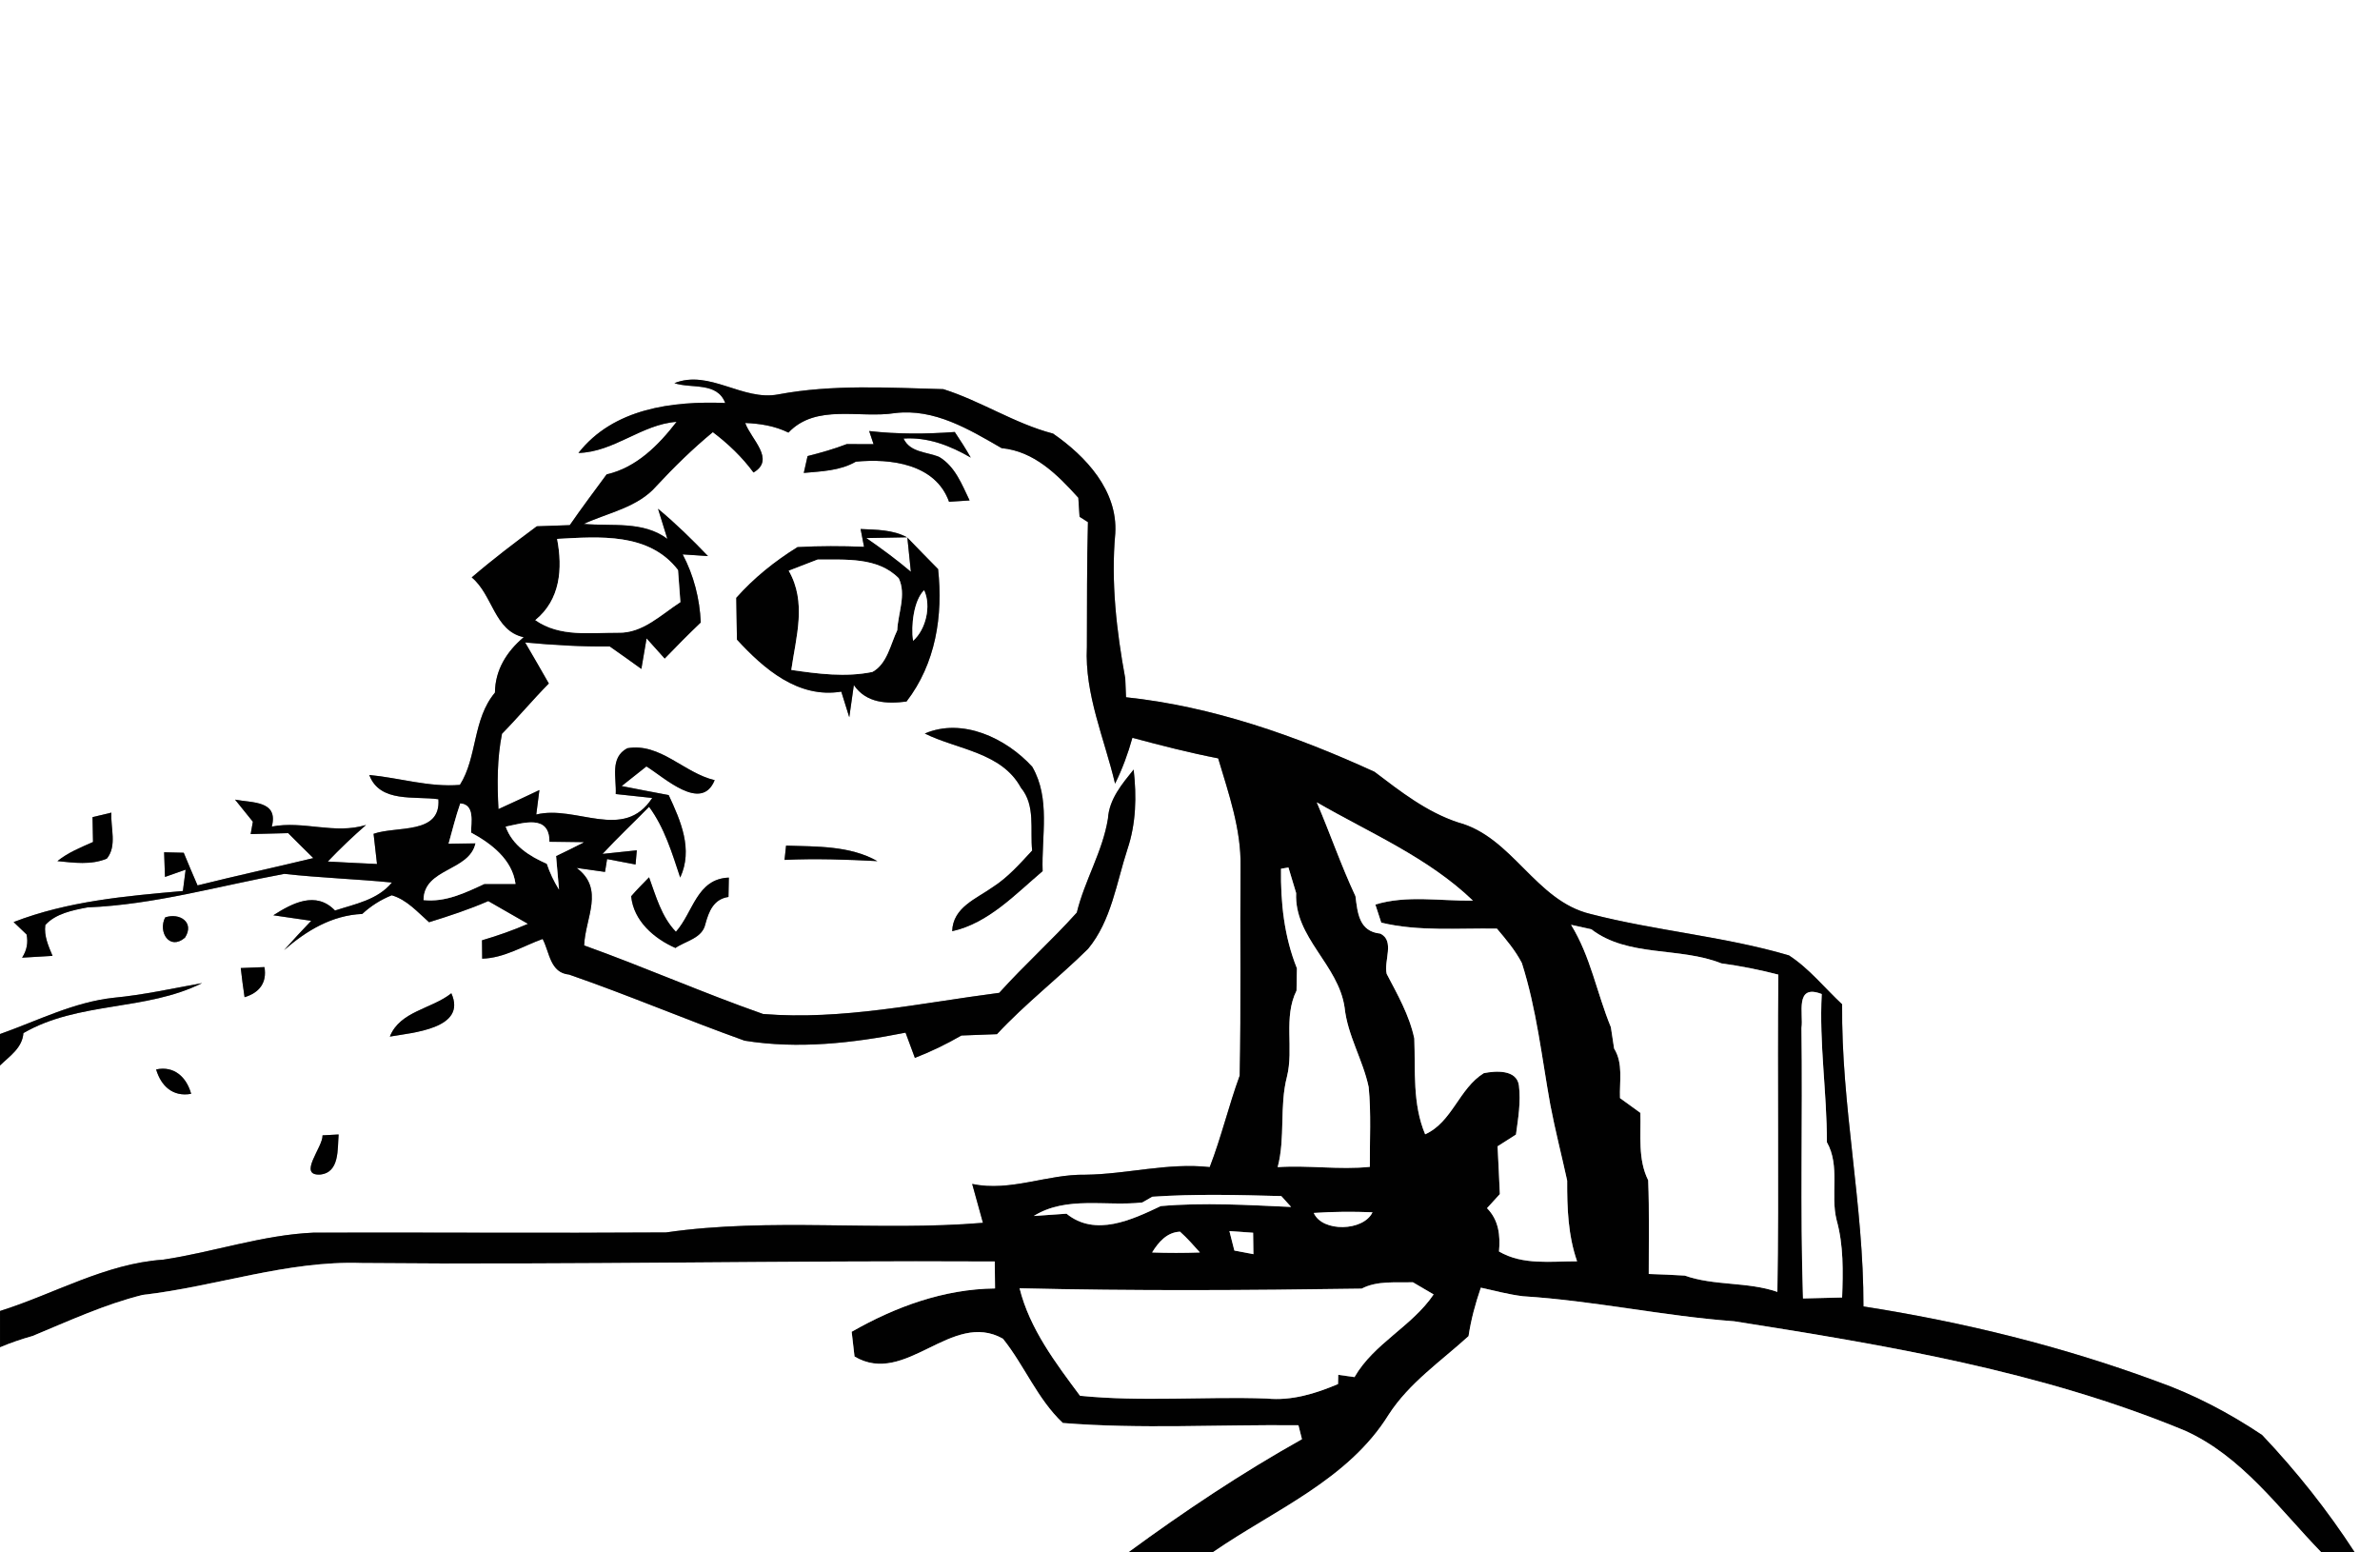<?xml version="1.0" encoding="utf-8"?>
<!-- Generator: Adobe Illustrator 15.0.2, SVG Export Plug-In . SVG Version: 6.00 Build 0)  -->
<!DOCTYPE svg PUBLIC "-//W3C//DTD SVG 1.1//EN" "http://www.w3.org/Graphics/SVG/1.1/DTD/svg11.dtd">
<svg version="1.1" id="Layer_1" xmlns="http://www.w3.org/2000/svg" xmlns:xlink="http://www.w3.org/1999/xlink" x="0px" y="0px"
	 width="250px" height="163px" viewBox="0 0 250 163" enable-background="new 0 0 250 163" xml:space="preserve">
<rect x="0" y="0" width="250" height="163" fill="#808080" stroke="none"/>
<path fill="#FFFFFF" d="M0,0h250v163h-2.68c-2.85-4.391-6.11-8.49-9.711-12.29c-3.439-2.3-7.139-4.25-11.049-5.63
	c-9.961-3.689-20.33-6.23-30.82-7.87c0.029-10.63-2.35-21.11-2.24-31.729c-1.85-1.721-3.46-3.761-5.59-5.141
	c-6.83-2.01-13.971-2.57-20.85-4.35c-5.791-1.391-8.17-8.08-13.891-9.61c-3.311-1.09-6.061-3.25-8.79-5.32
	c-8.26-3.78-17.021-6.87-26.1-7.83c-0.02-0.49-0.06-1.48-0.08-1.97c-0.92-5.01-1.51-10.13-1.05-15.229
	c0.28-4.5-3.09-8.11-6.53-10.49c-4.05-1.06-7.57-3.42-11.53-4.67c-5.77-0.15-11.62-0.52-17.33,0.55c-3.76,0.73-7.24-2.65-10.92-1.18
	c1.81,0.61,4.48-0.17,5.34,2.08c-5.55-0.22-11.75,0.57-15.42,5.25c3.76-0.1,6.62-3,10.31-3.27c-1.89,2.45-4.22,4.81-7.35,5.52
	c-1.3,1.77-2.62,3.52-3.87,5.33c-1.15,0.04-2.31,0.08-3.46,0.12c-2.33,1.73-4.64,3.48-6.84,5.37c2.22,1.83,2.37,5.62,5.46,6.28
	c-1.78,1.5-3,3.43-3.02,5.82c-2.36,2.81-1.84,6.78-3.68,9.689c-3.22,0.271-6.34-0.74-9.52-1.04c1.1,2.969,4.8,2.19,7.26,2.549
	c0.27,3.75-4.36,2.771-6.81,3.631c0.12,1.05,0.23,2.109,0.36,3.17c-1.73-0.08-3.45-0.16-5.17-0.26c1.28-1.34,2.62-2.621,4.02-3.84
	c-3.31,1.02-6.57-0.48-9.9,0.17c0.72-2.74-2.04-2.48-3.86-2.83c0.47,0.58,1.4,1.739,1.87,2.319c-0.06,0.32-0.17,0.97-0.23,1.3
	c1.31-0.039,2.63-0.069,3.94-0.1c0.87,0.88,1.76,1.75,2.64,2.62c-4.05,0.979-8.12,1.86-12.16,2.87c-0.49-1.141-0.98-2.28-1.45-3.43
	c-0.51-0.011-1.55-0.041-2.06-0.051c0.02,0.65,0.07,1.94,0.09,2.59l2.17-0.76c-0.07,0.561-0.22,1.68-0.29,2.24
	c-6.03,0.529-12.09,1.061-17.78,3.26c0.34,0.32,1.02,0.971,1.36,1.301c0.18,0.85,0.03,1.67-0.47,2.439
	c1.07-0.07,2.13-0.13,3.2-0.189c-0.43-1.031-0.91-2.08-0.76-3.24c1.08-1.2,2.89-1.561,4.44-1.851c7.01-0.28,13.8-2.26,20.67-3.52
	c3.76,0.42,7.54,0.54,11.3,0.909c-1.51,1.83-3.86,2.25-5.98,2.94c-2.01-2.09-4.49-0.771-6.48,0.5c1,0.15,2.99,0.44,3.98,0.58
	c-0.97,1.01-1.92,2.03-2.85,3.08c2.34-2.04,5.02-3.66,8.21-3.8c0.92-0.85,1.95-1.5,3.1-1.96c1.6,0.47,2.71,1.77,3.92,2.829
	c2.1-0.649,4.2-1.34,6.22-2.219c1.38,0.81,2.78,1.579,4.17,2.39c-1.57,0.68-3.19,1.25-4.83,1.729c0,0.48,0.01,1.44,0.02,1.93
	c2.31-0.069,4.25-1.31,6.35-2.069c0.74,1.41,0.77,3.55,2.78,3.739c6.21,2.15,12.25,4.73,18.43,6.94
	c5.61,0.91,11.36,0.261,16.91-0.84c0.24,0.67,0.74,1.99,0.98,2.649c1.69-0.649,3.32-1.449,4.89-2.35c1.24-0.05,2.49-0.1,3.73-0.14
	c2.98-3.21,6.46-5.89,9.57-8.96c2.45-2.96,2.98-6.93,4.14-10.471c0.91-2.699,0.97-5.56,0.65-8.359c-1.23,1.529-2.57,3.1-2.7,5.16
	c-0.56,3.46-2.45,6.479-3.27,9.859c-2.61,2.91-5.53,5.521-8.15,8.431c-8.22,1.06-16.5,2.899-24.81,2.22
	c-6.33-2.22-12.48-4.939-18.79-7.2c0.11-2.89,2.19-5.93-0.79-8.14c0.74,0.1,2.24,0.32,2.98,0.42l0.22-1.35
	c0.75,0.149,2.24,0.43,2.99,0.569c0.03-0.38,0.1-1.12,0.13-1.489c-0.9,0.09-2.7,0.289-3.6,0.379c1.57-1.699,3.27-3.289,4.89-4.949
	c1.63,2.22,2.41,4.85,3.27,7.43c1.37-2.96,0.06-5.939-1.21-8.66c-1.65-0.3-3.29-0.63-4.94-0.949c0.65-0.511,1.95-1.551,2.6-2.061
	c1.88,1.15,5.79,4.859,7.17,1.44c-3.21-0.74-5.72-3.96-9.18-3.35c-1.86,0.99-1.12,3.12-1.21,4.811c0.96,0.109,2.87,0.31,3.83,0.41
	c-2.99,4.609-7.97,0.709-12.18,1.739c0.08-0.64,0.25-1.93,0.33-2.569c-1.43,0.67-2.86,1.359-4.3,2
	c-0.14-2.641-0.15-5.311,0.37-7.911c1.69-1.72,3.23-3.57,4.92-5.28c-0.82-1.45-1.66-2.88-2.49-4.31c2.95,0.28,5.92,0.45,8.89,0.42
	c1.11,0.78,2.22,1.56,3.32,2.36c0.14-0.81,0.41-2.41,0.55-3.21c0.48,0.53,1.43,1.59,1.9,2.12c1.24-1.29,2.5-2.56,3.79-3.79
	c-0.11-2.5-0.73-4.93-1.9-7.15c0.67,0.04,2,0.13,2.66,0.18c-1.67-1.74-3.39-3.43-5.25-4.97c0.25,0.79,0.73,2.37,0.98,3.16
	c-2.55-1.91-5.82-1.3-8.78-1.57c2.59-1.19,5.69-1.73,7.64-3.99c1.86-2,3.81-3.91,5.92-5.65c1.61,1.22,3.07,2.61,4.27,4.24
	c2.35-1.37-0.27-3.5-0.87-5.2c1.57,0.06,3.12,0.31,4.54,1.01c2.9-3.07,7.48-1.46,11.2-2.05c4.13-0.5,7.76,1.7,11.19,3.68
	c3.44,0.33,5.87,2.79,8.06,5.21c0.03,0.5,0.1,1.5,0.13,2c0.22,0.14,0.66,0.42,0.88,0.56c-0.12,4.37-0.09,8.74-0.11,13.12
	c-0.25,4.97,1.84,9.6,2.96,14.351c0.76-1.541,1.36-3.161,1.82-4.82c2.98,0.8,5.97,1.57,9.01,2.16c1.101,3.7,2.42,7.43,2.351,11.35
	c-0.061,7.32,0.06,14.65-0.09,21.97c-1.16,3.171-1.931,6.46-3.15,9.61c-4.4-0.49-8.7,0.75-13.08,0.8
	c-4.01-0.069-7.82,1.81-11.87,0.97c0.37,1.36,0.75,2.721,1.13,4.08c-11.07,0.92-22.26-0.58-33.29,1.01
	c-12.33,0.08-24.66-0.01-36.99,0.021c-5.38,0.229-10.54,2.05-15.84,2.84c-6.08,0.42-11.42,3.591-17.13,5.39V111.9
	c1.02-0.99,2.34-1.83,2.46-3.4c5.81-3.35,12.85-2.29,18.77-5.25c-3.08,0.561-6.15,1.24-9.28,1.54c-4.2,0.45-8.01,2.42-11.95,3.81V0
	 M91.3,45.27l0.46,1.38c-0.71,0-2.11-0.01-2.81-0.01c-1.35,0.52-2.73,0.91-4.12,1.26c-0.1,0.44-0.3,1.33-0.4,1.77
	c1.86-0.17,3.8-0.22,5.47-1.18c3.66-0.36,8.37,0.229,9.79,4.21c0.54-0.04,1.62-0.11,2.16-0.14c-0.81-1.67-1.51-3.56-3.18-4.56
	c-1.31-0.56-3.06-0.45-3.76-1.94c2.56-0.17,4.89,0.74,7.06,2c-0.52-0.92-1.09-1.82-1.68-2.69C97.3,45.59,94.29,45.61,91.3,45.27
	 M90.4,55.56c0.09,0.46,0.27,1.4,0.36,1.87c-2.33-0.09-4.67-0.1-6.99,0.03c-2.38,1.48-4.57,3.23-6.43,5.33
	c0.03,1.46,0.05,2.92,0.07,4.38c2.83,3.08,6.43,6.21,10.96,5.47c0.21,0.67,0.63,2.02,0.84,2.69c0.12-0.85,0.36-2.54,0.48-3.38
	c1.31,1.91,3.47,1.99,5.53,1.73c3.07-3.99,3.85-9.01,3.32-13.91c-1.09-1.1-2.16-2.2-3.23-3.31c0.09,0.89,0.28,2.69,0.37,3.59
	c-1.49-1.27-3.08-2.43-4.68-3.54c1.07-0.02,3.2-0.06,4.27-0.08C93.77,55.62,92.05,55.64,90.4,55.56 M97.14,77.04
	c3.44,1.7,8.07,1.96,10.1,5.69c1.55,1.859,0.95,4.39,1.18,6.6c-1.28,1.38-2.54,2.82-4.14,3.84c-1.74,1.24-4.18,2.12-4.26,4.63
	c3.8-0.84,6.63-3.88,9.5-6.31c-0.13-3.66,0.85-7.62-1.09-10.96C105.7,77.54,101.1,75.34,97.14,77.04 M9.72,85.82
	c0.01,0.649,0.04,1.96,0.05,2.609c-1.3,0.58-2.63,1.11-3.74,2.01c1.72,0.17,3.54,0.431,5.19-0.26c1.1-1.33,0.38-3.25,0.48-4.83
	C11.21,85.47,10.22,85.7,9.72,85.82 M82.57,88.811c-0.04,0.379-0.12,1.119-0.16,1.5c3.25-0.15,6.5-0.041,9.75,0.129
	C89.26,88.8,85.79,88.92,82.57,88.811 M66.3,94.13c0.25,2.59,2.41,4.45,4.65,5.431c1.07-0.74,2.82-1.011,3.14-2.5
	c0.37-1.351,0.87-2.631,2.43-2.86c0.01-0.511,0.03-1.53,0.04-2.03c-3.38,0.13-3.73,3.63-5.56,5.689
	c-1.52-1.579-2.09-3.719-2.82-5.719C67.54,92.8,66.89,93.439,66.3,94.13 M17.35,96.35c-0.78,1.521,0.45,3.521,2.08,2.131
	C20.47,96.87,18.87,95.83,17.35,96.35 M25.29,101.67c0.11,1.02,0.25,2.04,0.4,3.061c1.53-0.461,2.37-1.49,2.09-3.16
	C27.16,101.6,25.91,101.65,25.29,101.67 M40.95,108.87c2.37-0.42,8.13-0.83,6.46-4.55C45.33,105.98,42.01,106.189,40.95,108.87
	 M16.4,112.32c0.51,1.72,1.74,2.91,3.68,2.56C19.6,113.141,18.3,111.91,16.4,112.32 M33.88,119.24c0.05,1.24-2.65,4.24-0.26,4.119
	c2.07-0.199,1.82-2.689,1.95-4.209C35.15,119.17,34.3,119.22,33.88,119.24z"/>
<path fill="#010101" d="M70.84,40.24c3.68-1.47,7.16,1.91,10.92,1.18c5.71-1.07,11.56-0.7,17.33-0.55
	c3.96,1.25,7.48,3.61,11.53,4.67c3.44,2.38,6.81,5.99,6.53,10.49c-0.46,5.1,0.13,10.22,1.05,15.229c0.02,0.49,0.06,1.48,0.08,1.97
	c9.08,0.96,17.84,4.05,26.1,7.83c2.729,2.07,5.479,4.23,8.79,5.32c5.721,1.53,8.1,8.22,13.891,9.61
	c6.879,1.779,14.02,2.34,20.85,4.35c2.13,1.38,3.74,3.42,5.59,5.141c-0.109,10.619,2.27,21.1,2.24,31.729
	c10.49,1.64,20.859,4.181,30.82,7.87c3.91,1.38,7.609,3.33,11.049,5.63c3.601,3.8,6.861,7.899,9.711,12.29H243.8
	c-4.43-4.57-8.3-10.04-14.28-12.74c-15.09-6.25-31.299-8.96-47.35-11.49c-7.439-0.55-14.75-2.16-22.189-2.629
	c-1.5-0.181-2.961-0.58-4.431-0.9c-0.569,1.66-1.03,3.35-1.29,5.09c-2.9,2.64-6.24,4.91-8.4,8.26c-4.25,6.85-12.02,10-18.42,14.41
	h-8.879c5.84-4.28,11.879-8.311,18.2-11.85c-0.09-0.37-0.279-1.09-0.369-1.461c-8.24-0.09-16.551,0.42-24.75-0.239
	c-2.67-2.511-4.03-6.03-6.29-8.851c-5.39-3.05-10.22,5.07-15.59,1.87c-0.07-0.649-0.23-1.95-0.3-2.6c4.61-2.63,9.68-4.49,15.06-4.55
	c-0.01-0.95-0.02-1.891-0.03-2.83c-22.17-0.12-44.34,0.369-66.51,0.16c-7.82-0.271-15.3,2.47-23,3.35
	c-3.98,0.99-7.76,2.74-11.55,4.311c-1.17,0.33-2.31,0.72-3.43,1.189v-3.811c5.71-1.799,11.05-4.97,17.13-5.39
	c5.3-0.79,10.46-2.61,15.84-2.84c12.33-0.03,24.66,0.06,36.99-0.021c11.03-1.59,22.22-0.09,33.29-1.01
	c-0.38-1.359-0.76-2.72-1.13-4.08c4.05,0.84,7.86-1.039,11.87-0.97c4.38-0.05,8.68-1.29,13.08-0.8c1.22-3.15,1.99-6.439,3.15-9.61
	c0.149-7.319,0.029-14.649,0.09-21.97c0.069-3.92-1.25-7.65-2.351-11.35c-3.04-0.59-6.03-1.36-9.01-2.16
	c-0.46,1.66-1.06,3.28-1.82,4.82c-1.12-4.75-3.21-9.38-2.96-14.351c0.02-4.38-0.01-8.75,0.11-13.12c-0.22-0.14-0.66-0.42-0.88-0.56
	c-0.03-0.5-0.1-1.5-0.13-2c-2.19-2.42-4.62-4.88-8.06-5.21c-3.43-1.98-7.06-4.18-11.19-3.68c-3.72,0.59-8.3-1.02-11.2,2.05
	c-1.42-0.7-2.97-0.95-4.54-1.01c0.6,1.7,3.22,3.83,0.87,5.2c-1.2-1.63-2.66-3.02-4.27-4.24c-2.11,1.74-4.06,3.65-5.92,5.65
	c-1.95,2.26-5.05,2.8-7.64,3.99c2.96,0.27,6.23-0.34,8.78,1.57c-0.25-0.79-0.73-2.37-0.98-3.16c1.86,1.54,3.58,3.23,5.25,4.97
	c-0.66-0.05-1.99-0.14-2.66-0.18c1.17,2.22,1.79,4.65,1.9,7.15c-1.29,1.23-2.55,2.5-3.79,3.79c-0.47-0.53-1.42-1.59-1.9-2.12
	c-0.14,0.8-0.41,2.4-0.55,3.21c-1.1-0.8-2.21-1.58-3.32-2.36c-2.97,0.03-5.94-0.14-8.89-0.42c0.83,1.43,1.67,2.86,2.49,4.31
	c-1.69,1.71-3.23,3.56-4.92,5.28c-0.52,2.6-0.51,5.27-0.37,7.911c1.44-0.641,2.87-1.33,4.3-2c-0.08,0.64-0.25,1.93-0.33,2.569
	c4.21-1.03,9.19,2.87,12.18-1.739c-0.96-0.101-2.87-0.301-3.83-0.41c0.09-1.69-0.65-3.82,1.21-4.811c3.46-0.61,5.97,2.61,9.18,3.35
	c-1.38,3.419-5.29-0.29-7.17-1.44c-0.65,0.51-1.95,1.55-2.6,2.061c1.65,0.319,3.29,0.649,4.94,0.949c1.27,2.721,2.58,5.7,1.21,8.66
	c-0.86-2.58-1.64-5.21-3.27-7.43c-1.62,1.66-3.32,3.25-4.89,4.949c0.9-0.09,2.7-0.289,3.6-0.379c-0.03,0.369-0.1,1.109-0.13,1.489
	c-0.75-0.14-2.24-0.42-2.99-0.569l-0.22,1.35c-0.74-0.1-2.24-0.32-2.98-0.42c2.98,2.21,0.9,5.25,0.79,8.14
	c6.31,2.261,12.46,4.98,18.79,7.2c8.31,0.68,16.59-1.16,24.81-2.22c2.62-2.91,5.54-5.521,8.15-8.431
	c0.82-3.38,2.71-6.399,3.27-9.859c0.13-2.061,1.47-3.631,2.7-5.16c0.32,2.8,0.26,5.66-0.65,8.359
	c-1.16,3.541-1.69,7.511-4.14,10.471c-3.11,3.07-6.59,5.75-9.57,8.96c-1.24,0.04-2.49,0.09-3.73,0.14c-1.57,0.9-3.2,1.7-4.89,2.35
	c-0.24-0.659-0.74-1.979-0.98-2.649c-5.55,1.101-11.3,1.75-16.91,0.84c-6.18-2.21-12.22-4.79-18.43-6.94
	c-2.01-0.189-2.04-2.329-2.78-3.739c-2.1,0.76-4.04,2-6.35,2.069c-0.01-0.489-0.02-1.449-0.02-1.93c1.64-0.479,3.26-1.05,4.83-1.729
	c-1.39-0.811-2.79-1.58-4.17-2.39c-2.02,0.879-4.12,1.569-6.22,2.219c-1.21-1.06-2.32-2.359-3.92-2.829
	c-1.15,0.46-2.18,1.11-3.1,1.96c-3.19,0.14-5.87,1.76-8.21,3.8c0.93-1.05,1.88-2.07,2.85-3.08c-0.99-0.14-2.98-0.43-3.98-0.58
	c1.99-1.271,4.47-2.59,6.48-0.5c2.12-0.69,4.47-1.11,5.98-2.94c-3.76-0.369-7.54-0.489-11.3-0.909C23,93.04,16.21,95.02,9.2,95.3
	c-1.55,0.29-3.36,0.65-4.44,1.851c-0.15,1.16,0.33,2.209,0.76,3.24c-1.07,0.06-2.13,0.119-3.2,0.189c0.5-0.77,0.65-1.59,0.47-2.439
	c-0.34-0.33-1.02-0.98-1.36-1.301c5.69-2.199,11.75-2.73,17.78-3.26c0.07-0.561,0.22-1.68,0.29-2.24l-2.17,0.76
	c-0.02-0.649-0.07-1.939-0.09-2.59c0.51,0.01,1.55,0.04,2.06,0.051c0.47,1.149,0.96,2.289,1.45,3.43
	c4.04-1.01,8.11-1.891,12.16-2.87c-0.88-0.87-1.77-1.74-2.64-2.62c-1.31,0.03-2.63,0.061-3.94,0.1c0.06-0.33,0.17-0.979,0.23-1.3
	c-0.47-0.58-1.4-1.739-1.87-2.319c1.82,0.35,4.58,0.09,3.86,2.83c3.33-0.65,6.59,0.85,9.9-0.17c-1.4,1.219-2.74,2.5-4.02,3.84
	c1.72,0.1,3.44,0.18,5.17,0.26c-0.13-1.061-0.24-2.12-0.36-3.17c2.45-0.86,7.08,0.119,6.81-3.631c-2.46-0.359-6.16,0.42-7.26-2.549
	c3.18,0.3,6.3,1.31,9.52,1.04c1.84-2.91,1.32-6.88,3.68-9.689c0.02-2.39,1.24-4.32,3.02-5.82c-3.09-0.66-3.24-4.45-5.46-6.28
	c2.2-1.89,4.51-3.64,6.84-5.37c1.15-0.04,2.31-0.08,3.46-0.12c1.25-1.81,2.57-3.56,3.87-5.33c3.13-0.71,5.46-3.07,7.35-5.52
	c-3.69,0.27-6.55,3.17-10.31,3.27c3.67-4.68,9.87-5.47,15.42-5.25C75.32,40.07,72.65,40.85,70.84,40.24 M58.52,56.6
	c0.6,3.13,0.34,6.39-2.29,8.53c2.57,1.8,5.75,1.31,8.7,1.32c2.57,0.08,4.52-1.91,6.54-3.21c-0.06-0.84-0.19-2.53-0.25-3.37
	C68.18,55.91,62.95,56.36,58.52,56.6 M48.35,84.38c-0.49,1.39-0.83,2.82-1.23,4.229c0.71-0.01,2.12-0.029,2.83-0.049
	c-0.64,2.979-5.43,2.6-5.46,5.97c2.31,0.25,4.38-0.761,6.4-1.7c0.82,0,2.44,0,3.26,0c-0.34-2.561-2.55-4.24-4.66-5.38
	C49.46,86.4,49.92,84.51,48.35,84.38 M138.32,84.27c1.4,3.261,2.55,6.631,4.06,9.851c0.229,1.79,0.38,3.7,2.601,3.93
	c1.569,0.74,0.35,2.89,0.68,4.23c1.14,2.18,2.39,4.36,2.9,6.79c0.129,3.38-0.211,6.85,1.14,10.06c2.85-1.28,3.56-4.819,6.159-6.42
	c1.271-0.26,3.461-0.39,3.69,1.29c0.22,1.72-0.079,3.45-0.31,5.16c-0.48,0.31-1.44,0.93-1.93,1.23c0.09,1.68,0.16,3.35,0.239,5.02
	c-0.329,0.37-1.01,1.109-1.35,1.48c1.239,1.25,1.409,2.869,1.26,4.549c2.511,1.461,5.44,1.021,8.2,1.03
	c-0.95-2.729-1.051-5.6-1.04-8.47c-0.58-2.66-1.261-5.29-1.771-7.96c-0.899-4.99-1.439-10.04-2.99-14.899
	c-0.689-1.33-1.659-2.471-2.619-3.61c-4.04-0.07-8.221,0.319-12.15-0.63c-0.16-0.48-0.47-1.431-0.619-1.9
	c3.299-1.01,6.84-0.359,10.25-0.41C150.01,90.061,143.91,87.5,138.32,84.27 M53.12,86.82c0.71,1.979,2.49,3.1,4.32,3.899
	c0.32,0.96,0.75,1.86,1.28,2.71c-0.08-0.88-0.24-2.649-0.31-3.529c0.97-0.461,1.94-0.94,2.9-1.431c-0.9-0.01-2.7-0.04-3.6-0.05
	C57.72,85.49,54.96,86.45,53.12,86.82 M33.04,88.38C33.38,88.811,33.38,88.811,33.04,88.38 M134.561,91.24
	c-0.051,3.56,0.33,7.13,1.67,10.46c-0.01,0.78-0.021,1.56-0.041,2.34c-1.41,2.83-0.26,6.08-1.01,9.06c-0.8,3.11-0.15,6.37-0.97,9.48
	c3.229-0.221,6.46,0.3,9.681-0.03c-0.021-2.79,0.149-5.59-0.121-8.37c-0.6-2.859-2.22-5.42-2.529-8.359
	c-0.65-4.53-5.301-7.34-5.09-12.021c-0.2-0.68-0.601-2.02-0.811-2.69C135.15,91.141,134.75,91.21,134.561,91.24 M165.029,97.13
	c2.051,3.32,2.711,7.181,4.181,10.75c0.09,0.56,0.261,1.681,0.34,2.24c0.979,1.569,0.55,3.479,0.62,5.21
	c0.54,0.39,1.609,1.16,2.141,1.55c0.069,2.37-0.281,4.87,0.819,7.08c0.13,3.28,0.05,6.56,0.06,9.84
	c1.261,0.04,2.511,0.091,3.781,0.17c3.129,1.101,6.559,0.62,9.729,1.71c0.18-11.109-0.021-22.21,0.1-33.32
	c-1.97-0.51-3.97-0.909-5.979-1.18c-4.4-1.76-9.801-0.619-13.66-3.58C166.63,97.48,165.561,97.25,165.029,97.13 M189.23,107.96
	c0.129,9.47-0.15,18.95,0.16,28.41c1.029-0.021,3.08-0.07,4.109-0.101c0.1-2.729,0.16-5.489-0.58-8.14
	c-0.67-2.68,0.4-5.67-1.02-8.17c0.01-5.2-0.82-10.36-0.541-15.56C188.471,103.27,189.46,106.54,189.23,107.96 M119.99,126.29
	c-3.8,0.44-7.95-0.72-11.4,1.42c0.86-0.06,2.58-0.18,3.44-0.24c3.02,2.46,6.87,0.64,9.9-0.8c4.55-0.4,9.13-0.109,13.69,0.09
	c-0.261-0.29-0.771-0.859-1.03-1.14c-4.51-0.12-9.05-0.24-13.55,0.069C120.78,125.84,120.25,126.141,119.99,126.29 M138,127.391
	c0.9,2.049,5.23,1.93,6.17-0.07C142.109,127.24,140.05,127.25,138,127.391 M121.02,131.54c1.67,0.06,3.35,0.06,5.02,0
	c-0.68-0.75-1.33-1.51-2.09-2.181C122.57,129.42,121.69,130.46,121.02,131.54 M129.141,129.3c0.129,0.511,0.389,1.53,0.52,2.04
	c0.5,0.1,1.5,0.28,2,0.38c-0.01-0.56-0.02-1.68-0.03-2.25C131.01,129.43,129.76,129.34,129.141,129.3 M143.029,135.34
	c-11.969,0.18-23.959,0.25-35.929-0.04c1.05,4.24,3.79,7.851,6.35,11.29c6.48,0.65,13.079,0.061,19.6,0.29
	c2.62,0.261,5.12-0.51,7.5-1.521l0.021-0.969c0.43,0.06,1.279,0.18,1.709,0.239c2.041-3.55,6.031-5.31,8.311-8.68
	c-0.55-0.32-1.63-0.96-2.18-1.28C146.6,134.73,144.689,134.48,143.029,135.34z"/>
<path fill="#010101" d="M91.3,45.27c2.99,0.34,6,0.32,8.99,0.1c0.59,0.87,1.16,1.77,1.68,2.69c-2.17-1.26-4.5-2.17-7.06-2
	c0.7,1.49,2.45,1.38,3.76,1.94c1.67,1,2.37,2.89,3.18,4.56c-0.54,0.03-1.62,0.1-2.16,0.14c-1.42-3.98-6.13-4.57-9.79-4.21
	c-1.67,0.96-3.61,1.01-5.47,1.18c0.1-0.44,0.3-1.33,0.4-1.77c1.39-0.35,2.77-0.74,4.12-1.26c0.7,0,2.1,0.01,2.81,0.01L91.3,45.27z"
	/>
<path fill="#010101" d="M90.4,55.56c1.65,0.08,3.37,0.06,4.87,0.87c-1.07,0.02-3.2,0.06-4.27,0.08c1.6,1.11,3.19,2.271,4.68,3.54
	c-0.09-0.9-0.28-2.7-0.37-3.59c1.07,1.11,2.14,2.21,3.23,3.31c0.53,4.9-0.25,9.92-3.32,13.91c-2.06,0.26-4.22,0.18-5.53-1.73
	c-0.12,0.84-0.36,2.53-0.48,3.38c-0.21-0.67-0.63-2.02-0.84-2.69c-4.53,0.74-8.13-2.39-10.96-5.47c-0.02-1.46-0.04-2.92-0.07-4.38
	c1.86-2.1,4.05-3.85,6.43-5.33c2.32-0.13,4.66-0.12,6.99-0.03C90.67,56.96,90.49,56.02,90.4,55.56 M82.85,59.94
	c1.91,3.33,0.77,6.91,0.27,10.42c2.8,0.41,5.71,0.79,8.52,0.21c1.55-0.85,1.89-2.88,2.61-4.38c0.08-1.79,0.97-3.74,0.16-5.45
	c-2.2-2.26-5.64-1.95-8.53-1.97C84.87,59.17,83.86,59.56,82.85,59.94 M95.91,67.3c1.33-1.16,1.94-3.65,1.16-5.31
	C95.98,63.07,95.68,65.69,95.91,67.3z"/>
<path fill="#FFFFFF" d="M58.52,56.6c4.43-0.24,9.66-0.69,12.7,3.27c0.06,0.84,0.19,2.53,0.25,3.37c-2.02,1.3-3.97,3.29-6.54,3.21
	c-2.95-0.01-6.13,0.48-8.7-1.32C58.86,62.99,59.12,59.73,58.52,56.6z"/>
<path fill="#FFFFFF" d="M82.85,59.94c1.01-0.38,2.02-0.77,3.03-1.17c2.89,0.02,6.33-0.29,8.53,1.97c0.81,1.71-0.08,3.66-0.16,5.45
	c-0.72,1.5-1.06,3.53-2.61,4.38c-2.81,0.58-5.72,0.2-8.52-0.21C83.62,66.85,84.76,63.27,82.85,59.94z"/>
<path fill="#FFFFFF" d="M95.91,67.3c-0.23-1.61,0.07-4.23,1.16-5.31C97.85,63.65,97.24,66.14,95.91,67.3z"/>
<path fill="#010101" d="M97.14,77.04c3.96-1.7,8.56,0.5,11.29,3.49c1.94,3.34,0.96,7.3,1.09,10.96c-2.87,2.43-5.7,5.47-9.5,6.31
	c0.08-2.51,2.52-3.39,4.26-4.63c1.6-1.02,2.86-2.46,4.14-3.84c-0.23-2.21,0.37-4.74-1.18-6.6C105.21,79,100.58,78.74,97.14,77.04z"
	/>
<path fill="#FFFFFF" d="M48.35,84.38c1.57,0.13,1.11,2.021,1.14,3.07c2.11,1.14,4.32,2.819,4.66,5.38c-0.82,0-2.44,0-3.26,0
	c-2.02,0.939-4.09,1.95-6.4,1.7c0.03-3.37,4.82-2.99,5.46-5.97c-0.71,0.02-2.12,0.039-2.83,0.049
	C47.52,87.2,47.86,85.77,48.35,84.38z"/>
<path fill="#FFFFFF" d="M138.32,84.27c5.59,3.23,11.689,5.791,16.4,10.32c-3.41,0.051-6.951-0.6-10.25,0.41
	c0.149,0.47,0.459,1.42,0.619,1.9c3.93,0.949,8.11,0.56,12.15,0.63c0.96,1.14,1.93,2.28,2.619,3.61
	c1.551,4.859,2.091,9.909,2.99,14.899c0.51,2.67,1.19,5.3,1.771,7.96c-0.011,2.87,0.09,5.74,1.04,8.47
	c-2.76-0.01-5.689,0.431-8.2-1.03c0.149-1.68-0.021-3.299-1.26-4.549c0.34-0.371,1.021-1.11,1.35-1.48
	c-0.079-1.67-0.149-3.34-0.239-5.02c0.489-0.301,1.449-0.921,1.93-1.23c0.23-1.71,0.529-3.44,0.31-5.16
	c-0.229-1.68-2.42-1.55-3.69-1.29c-2.6,1.601-3.31,5.14-6.159,6.42c-1.351-3.21-1.011-6.68-1.14-10.06
	c-0.511-2.43-1.761-4.61-2.9-6.79c-0.33-1.341,0.89-3.49-0.68-4.23c-2.221-0.229-2.371-2.14-2.601-3.93
	C140.87,90.9,139.721,87.53,138.32,84.27z"/>
<path fill="#010101" d="M9.72,85.82c0.5-0.12,1.49-0.351,1.98-0.471c-0.1,1.58,0.62,3.5-0.48,4.83c-1.65,0.69-3.47,0.43-5.19,0.26
	c1.11-0.899,2.44-1.43,3.74-2.01C9.76,87.78,9.73,86.47,9.72,85.82z"/>
<path fill="#FFFFFF" d="M53.12,86.82c1.84-0.37,4.6-1.33,4.59,1.6c0.9,0.01,2.7,0.04,3.6,0.05c-0.96,0.49-1.93,0.97-2.9,1.431
	c0.07,0.88,0.23,2.649,0.31,3.529c-0.53-0.85-0.96-1.75-1.28-2.71C55.61,89.92,53.83,88.8,53.12,86.82z"/>
<path fill="#FFFFFF" d="M33.04,88.38C33.38,88.811,33.38,88.811,33.04,88.38z"/>
<path fill="#010101" d="M82.57,88.811c3.22,0.109,6.69-0.011,9.59,1.629c-3.25-0.17-6.5-0.279-9.75-0.129
	C82.45,89.93,82.53,89.189,82.57,88.811z"/>
<path fill="#FFFFFF" d="M134.561,91.24c0.189-0.03,0.59-0.1,0.779-0.131c0.21,0.671,0.61,2.011,0.811,2.69
	c-0.211,4.681,4.439,7.49,5.09,12.021c0.31,2.939,1.93,5.5,2.529,8.359c0.271,2.78,0.101,5.58,0.121,8.37
	c-3.221,0.33-6.451-0.19-9.681,0.03c0.819-3.11,0.17-6.37,0.97-9.48c0.75-2.979-0.4-6.229,1.01-9.06
	c0.021-0.78,0.031-1.56,0.041-2.34C134.891,98.37,134.51,94.8,134.561,91.24z"/>
<path fill="#010101" d="M66.3,94.13c0.59-0.69,1.24-1.33,1.88-1.989c0.73,2,1.3,4.14,2.82,5.719c1.83-2.06,2.18-5.56,5.56-5.689
	c-0.01,0.5-0.03,1.52-0.04,2.03c-1.56,0.229-2.06,1.51-2.43,2.86c-0.32,1.489-2.07,1.76-3.14,2.5
	C68.71,98.58,66.55,96.72,66.3,94.13z"/>
<path fill="#010101" d="M17.35,96.35c1.52-0.52,3.12,0.521,2.08,2.131C17.8,99.87,16.57,97.87,17.35,96.35z"/>
<path fill="#FFFFFF" d="M165.029,97.13c0.531,0.12,1.601,0.351,2.131,0.47c3.859,2.961,9.26,1.82,13.66,3.58
	c2.01,0.271,4.01,0.67,5.979,1.18c-0.12,11.11,0.08,22.211-0.1,33.32c-3.171-1.09-6.601-0.609-9.729-1.71
	c-1.271-0.079-2.521-0.13-3.781-0.17c-0.01-3.28,0.07-6.56-0.06-9.84c-1.101-2.21-0.75-4.71-0.819-7.08
	c-0.531-0.39-1.601-1.16-2.141-1.55c-0.07-1.73,0.359-3.641-0.62-5.21c-0.079-0.56-0.25-1.681-0.34-2.24
	C167.74,104.311,167.08,100.45,165.029,97.13z"/>
<path fill="#010101" d="M25.29,101.67c0.62-0.02,1.87-0.07,2.49-0.1c0.28,1.67-0.56,2.699-2.09,3.16
	C25.54,103.71,25.4,102.689,25.29,101.67z"/>
<path fill="#010101" d="M11.95,104.79c3.13-0.3,6.2-0.979,9.28-1.54c-5.92,2.96-12.96,1.9-18.77,5.25c-0.12,1.57-1.44,2.41-2.46,3.4
	V108.6C3.94,107.21,7.75,105.24,11.95,104.79z"/>
<path fill="#010101" d="M40.95,108.87c1.06-2.681,4.38-2.89,6.46-4.55C49.08,108.04,43.32,108.45,40.95,108.87z"/>
<path fill="#FFFFFF" d="M189.23,107.96c0.229-1.42-0.76-4.69,2.129-3.56c-0.279,5.199,0.551,10.359,0.541,15.56
	c1.42,2.5,0.35,5.49,1.02,8.17c0.74,2.65,0.68,5.41,0.58,8.14c-1.029,0.03-3.08,0.08-4.109,0.101
	C189.08,126.91,189.359,117.43,189.23,107.96z"/>
<path fill="#010101" d="M16.4,112.32c1.9-0.41,3.2,0.82,3.68,2.56C18.14,115.23,16.91,114.04,16.4,112.32z"/>
<path fill="#010101" d="M33.88,119.24c0.42-0.021,1.27-0.07,1.69-0.09c-0.13,1.52,0.12,4.01-1.95,4.209
	C31.23,123.48,33.93,120.48,33.88,119.24z"/>
<path fill="#FFFFFF" d="M119.99,126.29c0.26-0.149,0.79-0.45,1.05-0.601c4.5-0.31,9.04-0.189,13.55-0.069
	c0.26,0.28,0.77,0.85,1.03,1.14c-4.56-0.199-9.14-0.49-13.69-0.09c-3.03,1.439-6.88,3.26-9.9,0.8c-0.86,0.061-2.58,0.181-3.44,0.24
	C112.04,125.57,116.19,126.73,119.99,126.29z"/>
<path fill="#FFFFFF" d="M138,127.391c2.05-0.141,4.109-0.15,6.17-0.07C143.23,129.32,138.9,129.439,138,127.391z"/>
<path fill="#FFFFFF" d="M121.02,131.54c0.67-1.08,1.55-2.12,2.93-2.181c0.76,0.671,1.41,1.431,2.09,2.181
	C124.37,131.6,122.69,131.6,121.02,131.54z"/>
<path fill="#FFFFFF" d="M129.141,129.3c0.619,0.04,1.869,0.13,2.489,0.17c0.011,0.57,0.021,1.69,0.03,2.25c-0.5-0.1-1.5-0.28-2-0.38
	C129.529,130.83,129.27,129.811,129.141,129.3z"/>
<path fill="#FFFFFF" d="M37.98,132.65c22.17,0.209,44.34-0.28,66.51-0.16c0.01,0.939,0.02,1.88,0.03,2.83
	c-5.38,0.06-10.45,1.92-15.06,4.55c0.07,0.649,0.23,1.95,0.3,2.6c5.37,3.2,10.2-4.92,15.59-1.87c2.26,2.82,3.62,6.34,6.29,8.851
	c8.2,0.659,16.51,0.149,24.75,0.239c0.09,0.371,0.279,1.091,0.369,1.461c-6.32,3.539-12.36,7.569-18.2,11.85H0v-21.5
	c1.12-0.47,2.26-0.859,3.43-1.189c3.79-1.57,7.57-3.32,11.55-4.311C22.68,135.12,30.16,132.38,37.98,132.65z"/>
<path fill="#FFFFFF" d="M143.029,135.34c1.66-0.859,3.57-0.609,5.381-0.67c0.55,0.32,1.63,0.96,2.18,1.28
	c-2.279,3.37-6.27,5.13-8.311,8.68c-0.43-0.06-1.279-0.18-1.709-0.239l-0.021,0.969c-2.38,1.011-4.88,1.781-7.5,1.521
	c-6.521-0.229-13.12,0.36-19.6-0.29c-2.56-3.439-5.3-7.05-6.35-11.29C119.07,135.59,131.061,135.52,143.029,135.34z"/>
<path fill="#FFFFFF" d="M155.55,135.24c1.47,0.32,2.931,0.72,4.431,0.9c7.439,0.469,14.75,2.079,22.189,2.629
	c16.051,2.53,32.26,5.24,47.35,11.49c5.98,2.7,9.851,8.17,14.28,12.74h-116.36c6.4-4.41,14.17-7.561,18.42-14.41
	c2.16-3.35,5.5-5.62,8.4-8.26C154.52,138.59,154.98,136.9,155.55,135.24z"/>
</svg>
